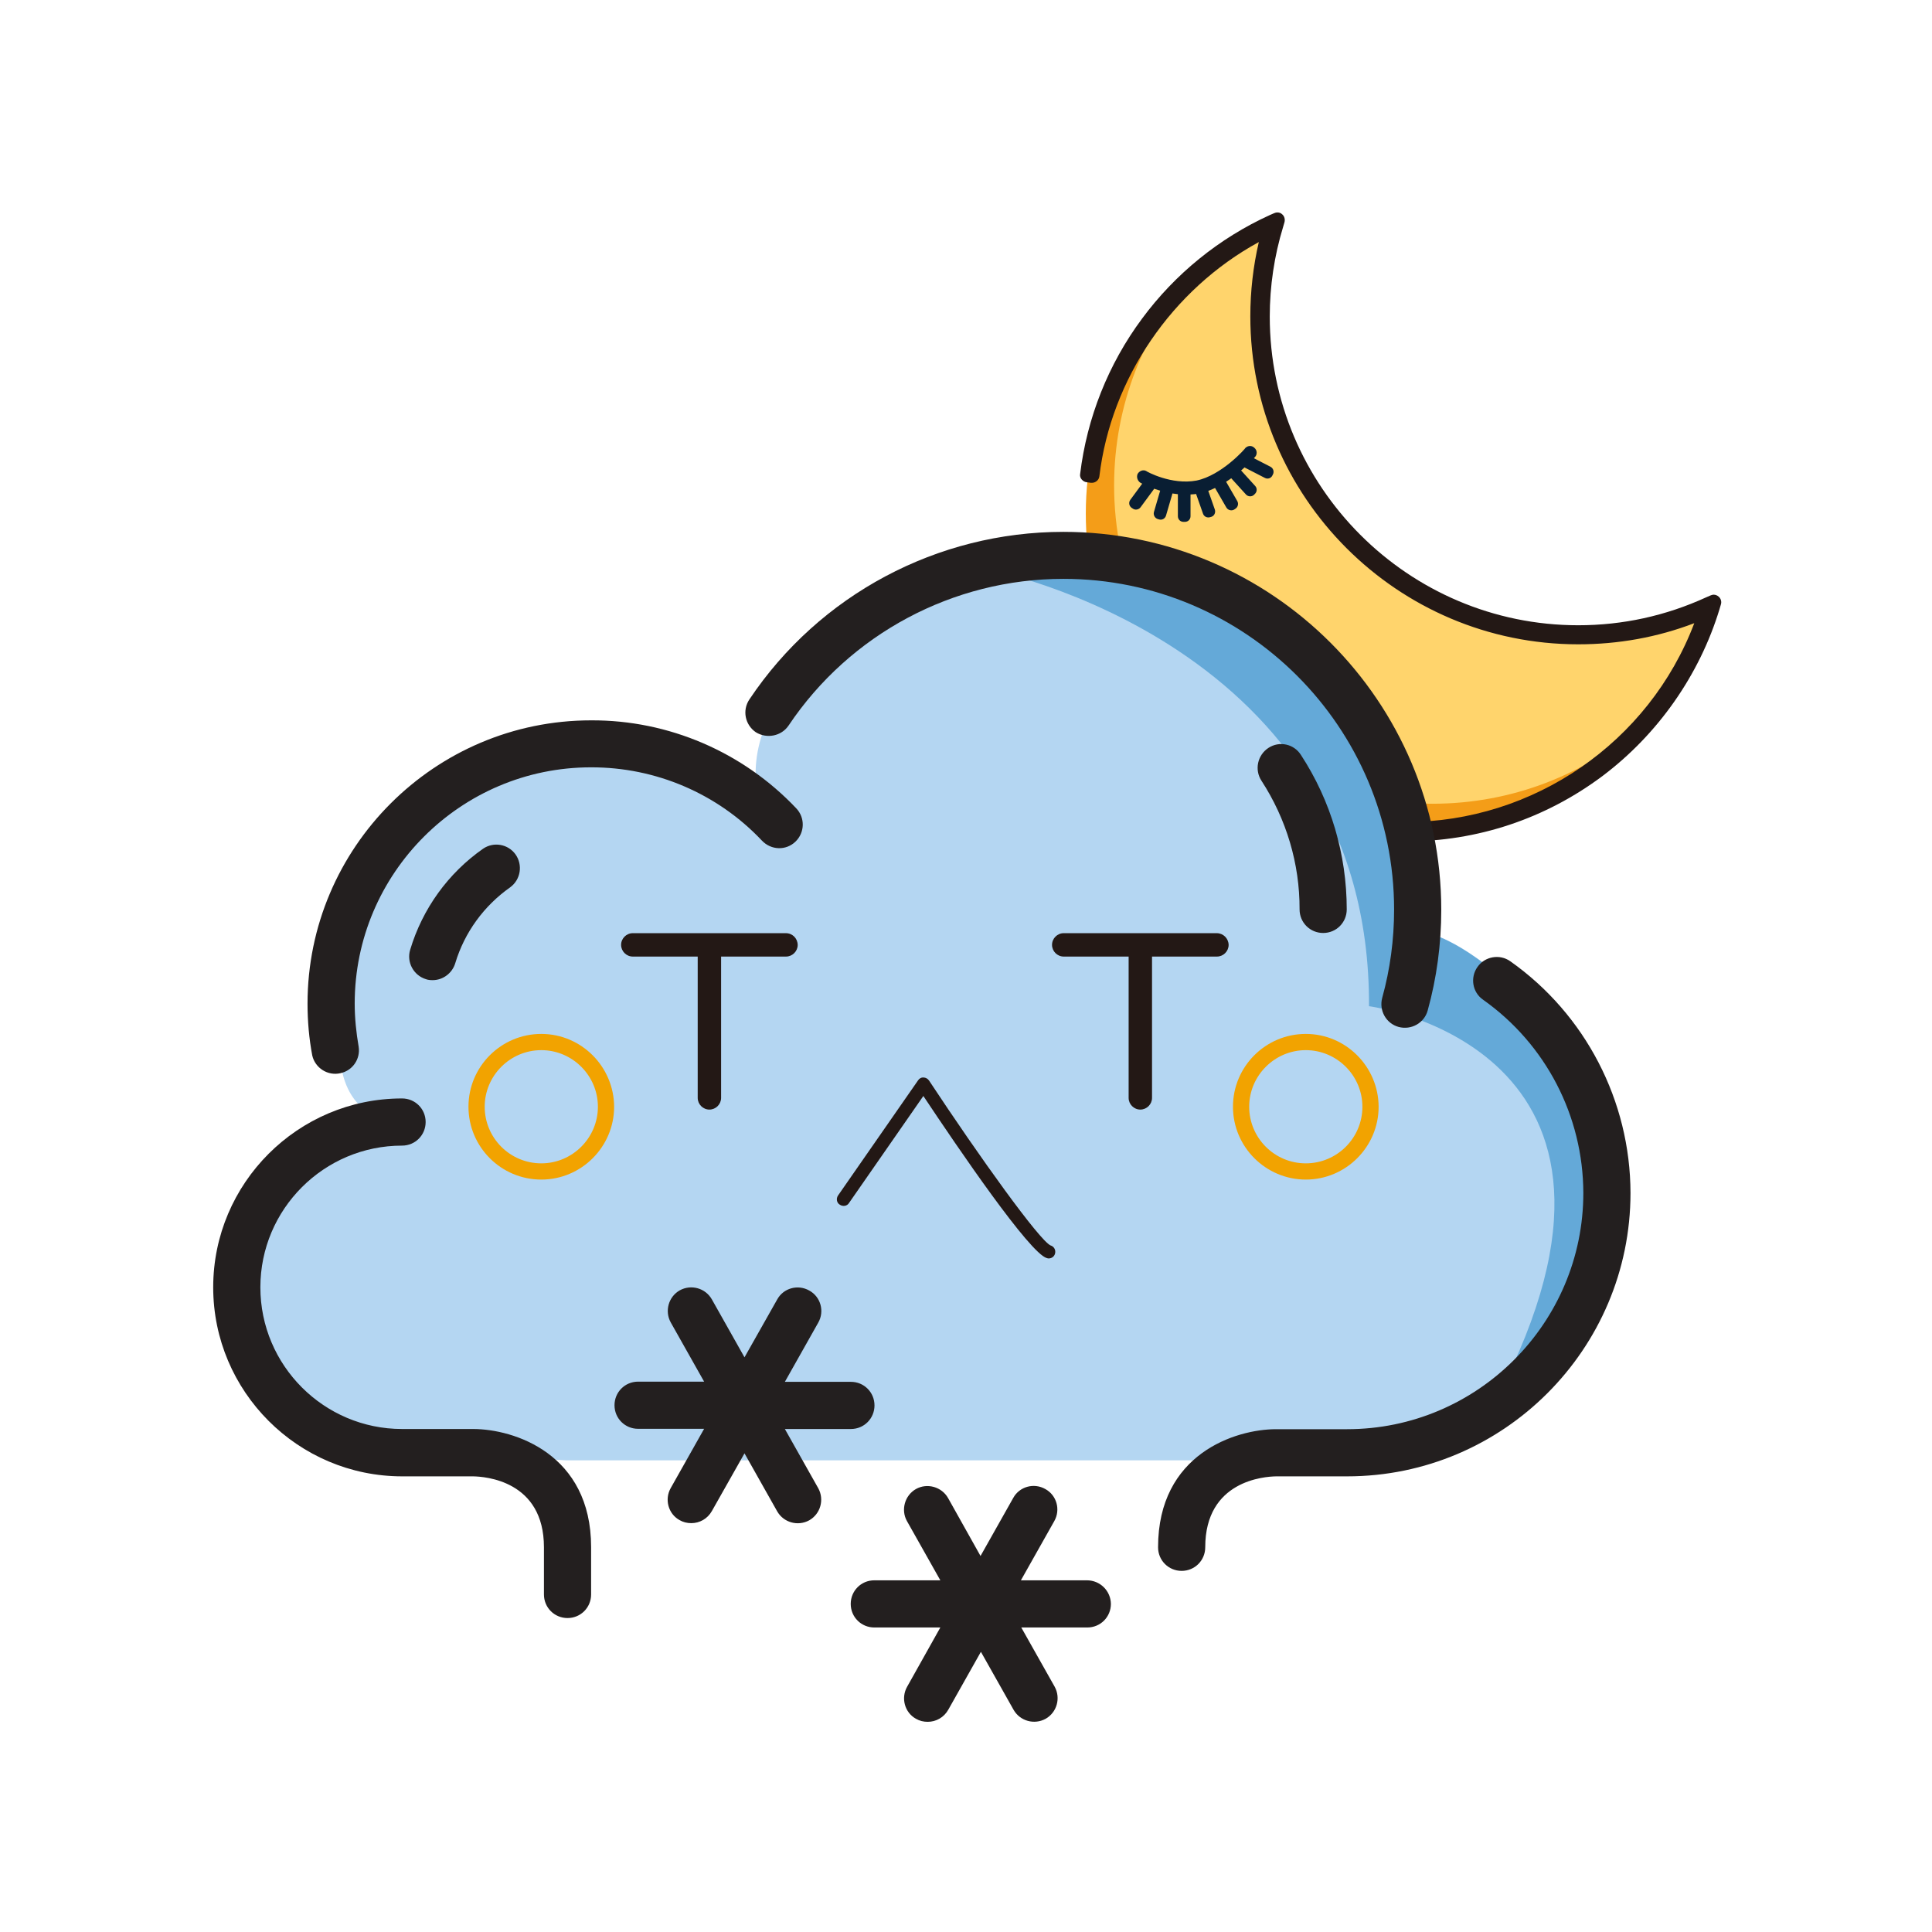 <?xml version="1.0" standalone="no"?><!DOCTYPE svg PUBLIC "-//W3C//DTD SVG 1.1//EN" "http://www.w3.org/Graphics/SVG/1.1/DTD/svg11.dtd"><svg t="1606877557779" class="icon" viewBox="0 0 1024 1024" version="1.1" xmlns="http://www.w3.org/2000/svg" p-id="5127" xmlns:xlink="http://www.w3.org/1999/xlink" width="200" height="200"><defs><style type="text/css"></style></defs><path d="M836.5 336.5c-93.2 0-168.7-75.5-168.7-168.7 0-17.1 2.6-33.6 7.3-49.1-58.2 26.6-98.7 85.3-98.7 153.5 0 93.2 75.5 168.7 168.7 168.7 76.1 0 140.4-50.4 161.4-119.6-21.4 9.7-45.1 15.2-70 15.2z" fill="#FFD46C" p-id="5128"></path><path d="M759.2 426c-93.2 0-168.7-75.5-168.7-168.7 0-42.9 16.1-82.1 42.5-111.8-35.2 30.9-57.5 76.2-57.5 126.7 0 93.2 75.5 168.7 168.7 168.7 50.1 0 95.2-21.9 126-56.6-29.6 25.9-68.4 41.7-111 41.7z" fill="#F49D18" p-id="5129"></path><path d="M745 446c-87.9 0-162.1-65.8-172.5-152.9-0.1-1.1 0.2-2.1 0.8-3 0.7-0.8 1.6-1.4 2.7-1.5l2.2-0.3h0.5c2 0 3.7 1.5 4 3.5 9.8 82 79.6 143.9 162.4 143.9 67.8 0 129-42.3 152.9-105.4-19.6 7.5-40.3 11.2-61.5 11.2-95.8 0-173.8-78-173.8-173.8 0-13.3 1.5-26.5 4.5-39.4-46 25.1-78.3 72.4-84.5 124.1-0.2 2-2 3.5-4 3.5h-0.5l-2.2-0.3c-1.1-0.1-2-0.7-2.7-1.5s-1-1.9-0.8-2.9c3.6-29.7 14.9-58.2 32.8-82.3 17.5-23.7 40.9-42.7 67.7-54.9l2.3-1c0.5-0.2 1.1-0.4 1.7-0.4 1 0 1.9 0.3 2.6 1 1.2 1 1.6 2.7 1.2 4.2l-0.7 2.4c-4.7 15.4-7.1 31.4-7.1 47.6 0 90.2 73.4 163.6 163.5 163.6 23.6 0 46.4-5 67.8-14.8l2.3-1c0.5-0.2 1.1-0.4 1.7-0.4 1 0 1.9 0.4 2.6 1 1.2 1 1.7 2.7 1.2 4.2l-0.7 2.4c-10.6 34.9-32.6 66.3-61.9 88.4C819.2 433.9 783.1 446 745 446z" fill="#231815" p-id="5130"></path><path d="M745 445c-87.4 0-161.2-65.4-171.5-152-0.1-0.8 0.1-1.6 0.6-2.2 0.5-0.6 1.2-1 2-1.1l2.2-0.3h0.4c1.5 0 2.8 1.1 3 2.6 9.9 82.6 80.1 144.8 163.4 144.8 69.5 0 131-43.3 154.6-108.1-20.1 8-41.4 12-63.2 12-95.3 0-172.8-77.5-172.8-172.8 0-14 1.7-27.9 5-41.4-47.5 25-80.6 72.8-87 125.9-0.2 1.5-1.5 2.6-3 2.6h-0.4l-2.2-0.3c-0.8-0.1-1.5-0.5-2-1.1-0.5-0.6-0.7-1.4-0.6-2.2 3.5-29.6 14.8-57.9 32.6-81.8 17.4-23.6 40.7-42.4 67.3-54.6l2.3-1c0.4-0.2 0.8-0.3 1.2-0.3 0.7 0 1.4 0.3 2 0.8 0.9 0.8 1.2 2 0.9 3.1l-0.7 2.4c-4.7 15.5-7.1 31.6-7.1 47.9 0 90.7 73.8 164.6 164.6 164.6 23.8 0 46.7-5 68.3-14.8l2.3-1c0.4-0.2 0.8-0.3 1.2-0.3 0.7 0 1.4 0.3 2 0.7 0.9 0.8 1.2 2 0.9 3.1l-0.7 2.4c-10.5 34.7-32.4 65.9-61.5 87.8C818.7 433 782.8 445 745 445z" fill="#231815" p-id="5131"></path><path d="M665.2 242.2c1.2-1.3 1.2-3.5-0.3-4.8-1.4-1.4-3.4-1.3-4.8 0 0.1 0.2-12.5 14.5-25.9 17.3-13.3 2.5-26.5-4.8-26.6-5-1.5-0.9-3.5-0.3-4.6 1.4-0.8 1.7-0.1 3.8 1.5 4.8 0 0 15.6 8.7 31.3 5.6 15.5-3.2 29.2-19.2 29.4-19.3z" fill="#091E33" p-id="5132"></path><path d="M670.4 253.3l-10.5-5.4c-1.5-0.8-2-2.6-1.3-4l0.3-0.6c0.8-1.5 2.6-2.1 4-1.3l10.5 5.4c1.5 0.8 2 2.6 1.3 4l-0.3 0.6c-0.7 1.5-2.5 2.1-4 1.3zM660.4 262.1l-7.9-8.7c-1.1-1.2-1-3.1 0.2-4.2l0.5-0.5c1.2-1.1 3.1-1 4.2 0.2l7.9 8.7c1.1 1.2 1 3.1-0.2 4.2l-0.5 0.5c-1.2 1.1-3.1 1-4.2-0.2zM650 269l-5.9-10.2c-0.8-1.4-0.3-3.3 1.1-4.1l0.6-0.4c1.4-0.8 3.3-0.3 4.1 1.1l5.9 10.2c0.8 1.4 0.3 3.3-1.1 4.1l-0.6 0.4c-1.4 0.8-3.3 0.3-4.1-1.1zM637.6 272.2l-3.9-11.1c-0.5-1.6 0.3-3.3 1.8-3.8l0.7-0.2c1.6-0.5 3.3 0.3 3.8 1.9l3.9 11.1c0.5 1.6-0.3 3.3-1.8 3.8l-0.7 0.2c-1.6 0.5-3.3-0.3-3.8-1.9zM624.3 273.6v-11.8c0-1.7 1.3-3 3-3h0.7c1.7 0 3 1.3 3 3v11.8c0 1.7-1.3 3-3 3h-0.7c-1.7 0-3-1.3-3-3zM611.6 271.4l3.3-11.3c0.5-1.6 2.1-2.5 3.7-2l0.7 0.2c1.6 0.5 2.5 2.1 2 3.7l-3.3 11.3c-0.5 1.6-2.1 2.5-3.7 2l-0.7-0.2c-1.5-0.5-2.4-2.1-2-3.7zM599.1 264.9l7-9.5c1-1.3 2.9-1.6 4.2-0.6l0.6 0.4c1.3 1 1.6 2.9 0.6 4.2l-7 9.5c-1 1.3-2.9 1.6-4.2 0.6l-0.6-0.4c-1.3-1-1.6-2.8-0.6-4.2z" fill="#091E33" p-id="5133"></path><path d="M408.1 301.8z" fill="#1BAFFF" p-id="5134"></path><path d="M299.8 774h341.1l108.5-10.4 65.7-33.4 36.5-67.8v-73.1l-54.2-69.8s-25.6-23.6-45.1-25.9L742.1 424l-44.6-79-67.3-39.1-80.6-13.2-83.7 29.8s-81.4 43.8-62.6 106.4L343 398.2l-75.9 5.4-60.3 46.9-26.6 62.6v43s-2.3 38.5 34.5 38.4l-62.6 24.2-26.6 43.8 4.7 45.4 23.5 36.8 50.9 23.5 95.2 5.8z" fill="#B4D6F2" p-id="5135"></path><path d="M851.6 662.4v-73l-54.2-69.8s-25.6-23.6-45.1-25.9L742.1 424l-44.6-79-67.3-39.1-24.9-4.1h-81.6s202.8 38.7 201.9 231.5c0 0 164.8 21.9 67.6 208l21.8-11.1 36.6-67.8z" fill="#64A9D8" p-id="5136"></path><path d="M421.6 446.1c5-4.8 5.2-12.7 0.4-17.7-28.2-29.8-67.6-46.8-108.7-46.6-82.9 0-150.3 67.4-150.3 150.2 0 9.2 0.8 18.4 2.5 27.4 1.5 6.7 8.3 11 15 9.4 6.4-1.4 10.6-7.5 9.6-14-1.3-7.5-2.1-15.2-2.1-22.9 0-69 56.2-125.2 125.2-125.2 34.3-0.1 67.1 13.9 90.6 38.8 4.9 5.2 12.8 5.4 17.8 0.6M418 384.5c32.5-48.5 87.2-77.7 145.6-77.7 96.7 0 175.3 78.6 175.3 175.3 0 15.9-2.1 31.6-6.3 46.8-1.8 6.7 2.1 13.6 8.7 15.4 6.7 1.8 13.6-2.1 15.4-8.7 4.8-17.3 7.2-35.3 7.2-53.4 0-110.5-89.9-200.3-200.3-200.3-66.8 0-129.3 33.3-166.4 88.8-3.9 5.8-2.3 13.5 3.4 17.4 5.8 3.6 13.6 2.1 17.4-3.6M800.5 509.5c-5.6-4-13.5-2.6-17.4 3-4 5.6-2.7 13.5 3 17.4 33.2 23.5 53 61.6 53.1 102.4 0 69-56.2 125.2-125.2 125.2h-37.6c-21.6 0-62.6 13.1-62.6 62.6 0 7 5.6 12.5 12.5 12.5 7 0 12.5-5.6 12.5-12.5 0-35.4 31.4-37.5 37.6-37.6H714c82.8 0 150.2-67.4 150.2-150.2-0.1-48.8-23.9-94.7-63.7-122.8M250.7 757.4h-37.6c-41.4 0-75.1-33.7-75.1-75.1s33.7-75.1 75.1-75.1c7 0 12.5-5.6 12.5-12.5 0-7-5.6-12.5-12.5-12.5-55.2 0-100.1 44.9-100.1 100.1 0 55.2 44.9 100.2 100.2 100.2h37.5c6.3 0.1 37.6 2.2 37.6 37.6v25c0 7 5.6 12.5 12.5 12.5 7 0 12.5-5.6 12.5-12.5V820c0-49.5-40.9-62.6-62.6-62.6M576.1 837.6h-35l17.7-31.4c3.4-6 1.3-13.7-4.8-17-6-3.4-13.7-1.3-17 4.8l-17.3 30.7-17.2-30.7c-3.4-6-11.1-8.1-17-4.8-6 3.4-8.1 11.1-4.8 17l17.7 31.4h-35c-7 0-12.5 5.6-12.5 12.5 0 7 5.6 12.5 12.5 12.5h35L480.8 894c-3.4 6-1.3 13.7 4.7 17 1.9 1.1 4 1.6 6.2 1.6 4.4 0 8.6-2.3 10.9-6.4l17.3-30.7 17.3 30.7c3.4 6 11 8.1 17 4.8 6-3.4 8.1-11 4.8-17l-17.7-31.4h35c7 0 12.5-5.6 12.5-12.5-0.1-6.9-5.7-12.5-12.7-12.5M416 757.4h35c7 0 12.5-5.6 12.5-12.5 0-7-5.6-12.5-12.5-12.5h-35l17.7-31.4c3.4-6 1.3-13.7-4.8-17-6-3.4-13.7-1.3-17 4.8l-17.3 30.6-17.3-30.7c-3.4-6-11-8.1-17-4.8-6 3.4-8.1 11-4.8 17l17.7 31.4h-35c-7 0-12.5 5.6-12.5 12.5 0 7 5.6 12.5 12.5 12.5h35l-17.7 31.4c-3.4 6-1.3 13.7 4.7 17 1.9 1.1 4 1.6 6.2 1.6 4.4 0 8.6-2.3 10.9-6.4l17.3-30.6 17.3 30.7c3.4 6 11 8.1 17 4.8 6-3.4 8.1-11 4.8-17L416 757.4" fill="#231F1F" p-id="5137"></path><path d="M672.3 396.4c-5.8 3.8-7.5 11.6-3.7 17.4 13.2 20.3 20.3 44 20.2 68.2 0 7 5.6 12.5 12.5 12.5 7 0 12.5-5.6 12.5-12.5 0-29.1-8.4-57.6-24.3-81.9-3.7-5.8-11.4-7.5-17.2-3.7m-443 123.1c5.5 0 10.4-3.7 12-9 4.9-16.3 15.2-30.4 29.1-40.2 5.6-4.1 6.8-11.9 2.8-17.5-3.9-5.4-11.5-6.8-17.1-3-18.6 13-32.2 31.9-38.7 53.6-2 6.6 1.8 13.6 8.4 15.6 1.1 0.4 2.3 0.5 3.5 0.5" fill="#231F1F" p-id="5138"></path><path d="M556.8 660.1c-5.9-2.7-37.4-46.5-64.4-87.4-0.7-1-1.8-1.6-2.9-1.6-1.3-0.1-2.3 0.6-2.9 1.5l-42.4 61c-1.1 1.6-0.8 3.9 0.9 4.9 1.6 1.1 3.9 0.8 4.9-0.9l39.4-56.7c18.7 28.1 56.3 83.3 65.4 85.9 0.3 0.1 0.7 0.2 1 0.2 1.6 0 3-1 3.4-2.6 0.5-1.9-0.6-3.8-2.4-4.3zM644.9 494.6h-81.1c-3.4 0-6.2 2.8-6.2 6.2 0 3.4 2.8 6.2 6.2 6.2h34.4v74.9c0 3.4 2.8 6.2 6.2 6.2 3.4 0 6.2-2.8 6.2-6.2V507H645c3.4 0 6.2-2.8 6.2-6.2-0.1-3.5-2.9-6.2-6.3-6.2zM416.5 494.6h-81.1c-3.4 0-6.2 2.8-6.2 6.2 0 3.4 2.8 6.2 6.2 6.2h34.4v74.9c0 3.4 2.8 6.2 6.2 6.2s6.2-2.8 6.2-6.2V507h34.4c3.4 0 6.2-2.8 6.2-6.2-0.1-3.5-2.8-6.2-6.3-6.2z" fill="#231815" p-id="5139"></path><path d="M286.9 548c-21.3 0-38.6 17.3-38.6 38.6s17.3 38.6 38.6 38.6 38.6-17.4 38.6-38.6c-0.1-21.3-17.4-38.6-38.6-38.6z m0 68.6c-16.6 0-30-13.5-30-30s13.5-30 30-30 30 13.5 30 30-13.5 30-30 30z" fill="#F2A300" p-id="5140"></path><path d="M692.1 548c-21.3 0-38.6 17.3-38.6 38.6s17.4 38.6 38.6 38.6c21.3 0 38.6-17.4 38.6-38.6-0.1-21.3-17.4-38.6-38.6-38.6z m0 68.6c-16.6 0-30-13.5-30-30s13.5-30 30-30 30 13.5 30 30c0 16.6-13.5 30-30 30z" fill="#F2A300" p-id="5141"></path></svg>